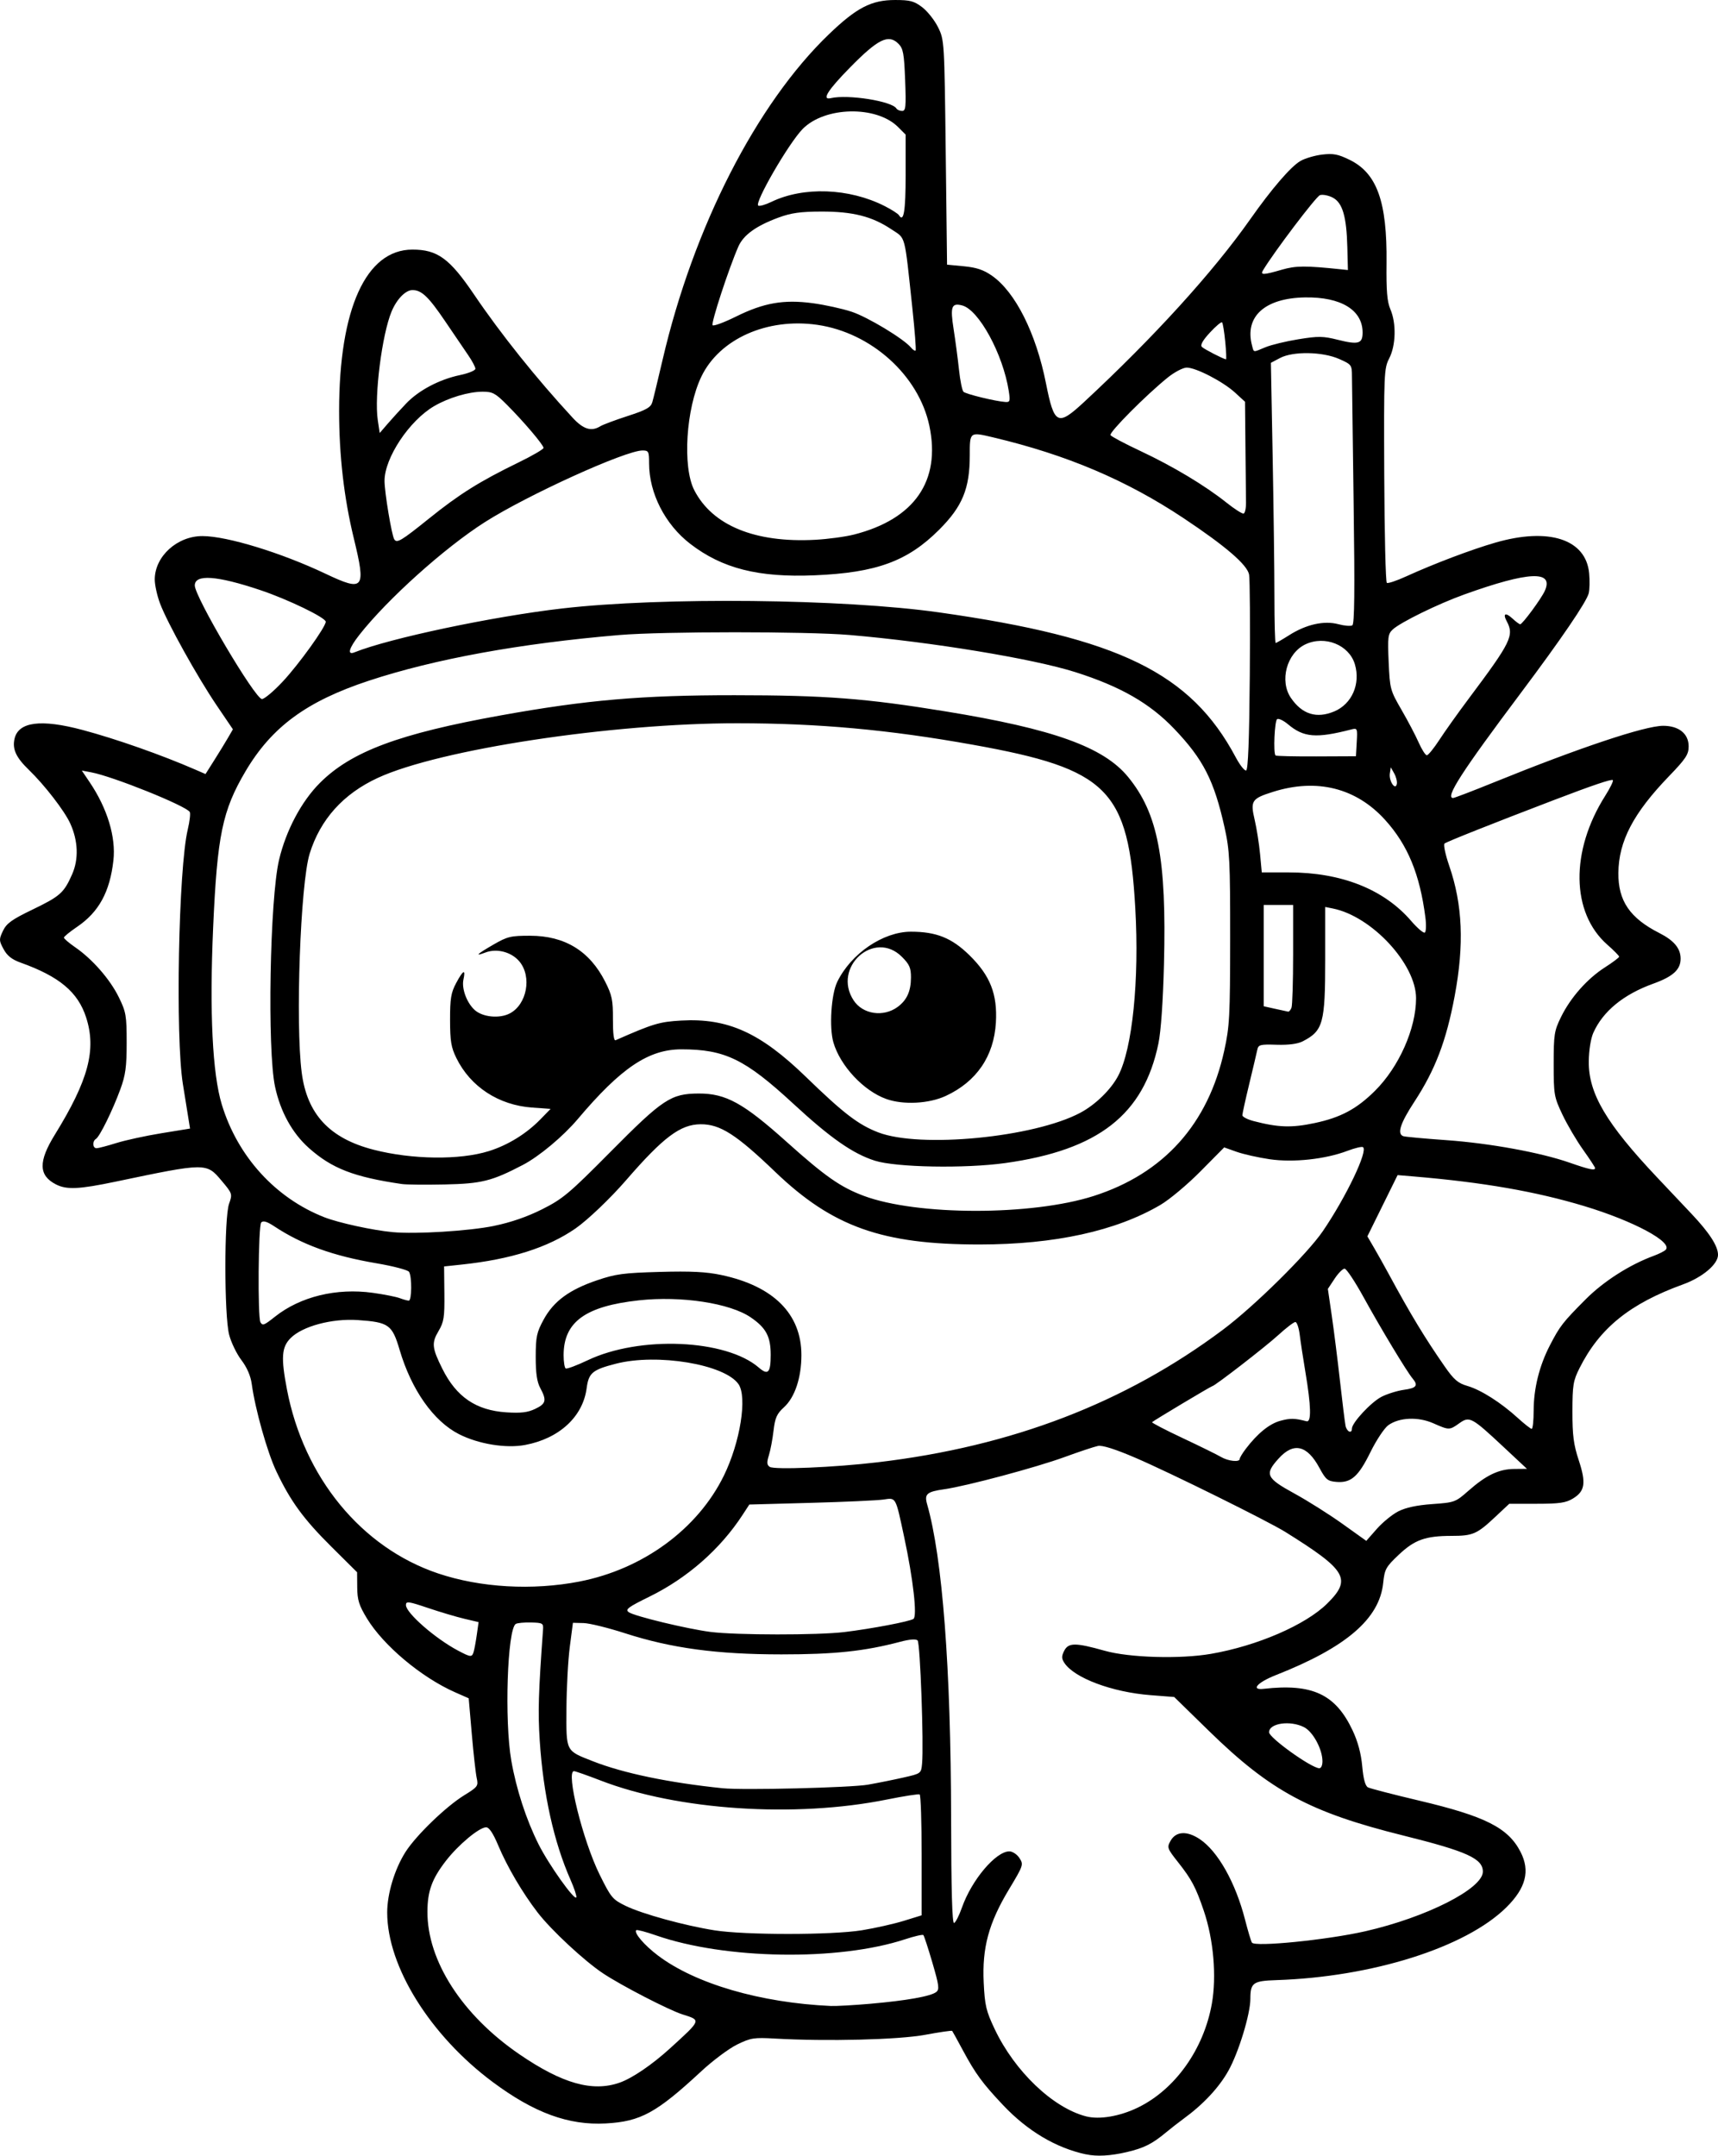 <?xml version="1.0" encoding="UTF-8" standalone="no"?>
<!-- Created with Inkscape (http://www.inkscape.org/) -->

<svg
   width="170.098mm"
   height="213.343mm"
   viewBox="0 0 170.098 213.343"
   version="1.1"
   id="svg1"
   xml:space="preserve"
   xmlns="http://www.w3.org/2000/svg"
   xmlns:svg="http://www.w3.org/2000/svg"><defs
     id="defs1"><clipPath
       clipPathUnits="userSpaceOnUse"
       id="clipPath3"><path
         id="path3"
         style="fill:#ff0000;fill-opacity:1;fill-rule:nonzero;stroke:none;stroke-width:0.265"
         d="M 117.464,-9.186 V 177.167 H 291.495 V -9.186 Z M 147.334,111.931 c 4.149,-0.092 4.552,4.357 -0.092,5.084 -1.195,0.187 -2.39,0.381 -3.57,0.655 -1.902,0.431 -3.801,0.869 -5.685,1.373 -4.843,1.295 -6.431,-3.457 -1.602,-4.804 2.039,-0.569 4.104,-1.04 6.168,-1.508 1.289,-0.299 2.595,-0.512 3.902,-0.719 0.31,-0.049 0.603,-0.075 0.88,-0.081 z" /></clipPath><clipPath
       clipPathUnits="userSpaceOnUse"
       id="clipPath29"><path
         id="path30"
         style="fill:#ff0000;fill-opacity:1;fill-rule:nonzero;stroke:none;stroke-width:0.265"
         d="M -43.23,-9.228 V 216.918 H 174.315 V -9.228 Z M 64.459,27.799 c 2.205,0.075 3.149,2.778 0.337,5.093 -1.015,0.835 -0.499,0.393 -1.541,1.333 -0.051,0.05 -0.1,0.101 -0.15,0.151 0.22,0.811 0.125,1.873 -0.521,3.116 -0.875,1.685 -1.749,3.37 -2.654,5.039 -0.978,1.836 -1.883,3.712 -2.891,5.53 -2.43,4.385 -6.499,1.653 -4.214,-2.809 0.315,-0.616 0.638,-1.229 0.953,-1.845 -0.007,-0.023 -0.015,-0.043 -0.022,-0.066 -0.595,-2.008 -0.069,-3.784 0.689,-5.659 1.274,-2.682 3.164,-4.982 5.254,-7.063 1.251,-1.138 0.627,-0.597 1.868,-1.628 0.964,-0.801 1.889,-1.157 2.675,-1.191 0.074,-0.003 0.146,-0.004 0.217,-0.001 z M 107.156,139.452 v 5.3e-4 h 1.332 c 3.185,0 4.318,2.034 3.452,3.522 1.261,1.236 0.77,3.284 -1.765,3.911 -0.549,0.616 -1.49,1.105 -2.851,1.261 -0.137,0.016 -0.274,0.031 -0.411,0.047 -2.651,0.305 -4.055,-0.978 -4.036,-2.332 -0.348,-0.335 -0.565,-0.745 -0.622,-1.186 -3.343,-0.946 -2.812,-4.861 1.596,-4.861 h 0.989 c 0.119,0 0.233,0.004 0.346,0.009 0.539,-0.217 1.168,-0.371 1.971,-0.371 z" /></clipPath><clipPath
       clipPathUnits="userSpaceOnUse"
       id="clipPath48"><path
         id="path49"
         style="fill:#ff0000;fill-opacity:1;fill-rule:nonzero;stroke:none;stroke-width:0.265"
         d="M 41.091,5.534 V 221.556 H 225.286 V 5.534 Z M 200.736,27.814 c 1.729,0.019 2.649,1.415 2.086,2.936 0.034,0.916 -0.448,2.032 -1.673,3.09 -1.147,0.992 -0.564,0.491 -1.752,1.502 -1.464,1.224 -2.914,2.469 -4.415,3.646 -1.776,1.393 -3.3,1.325 -4.092,0.54 -1.314,0.839 -2.65,1.642 -3.984,2.446 -4.294,2.588 -6.806,-1.809 -2.513,-4.397 1.384,-0.834 2.777,-1.656 4.133,-2.538 2.022,-1.284 4.052,-2.554 5.996,-3.956 1.191,-0.886 2.419,-1.714 3.69,-2.479 0.94,-0.565 1.799,-0.798 2.523,-0.79 z m -20.135,16.378 c 1.024,0.015 1.877,0.8 2.033,2.11 0.718,0.616 1.17,1.82 0.937,3.569 -0.199,1.498 -0.825,2.882 -1.489,4.224 -0.631,1.325 -1.475,2.521 -2.325,3.71 -0.383,0.58 -0.187,0.283 -0.588,0.891 -1.639,2.485 -3.795,2.512 -4.699,1.247 -2.336,3.06 -5.919,0.908 -3.888,-3.193 0.881,-1.779 1.751,-3.563 2.632,-5.343 0.834,-1.685 1.981,-2.401 2.971,-2.401 0.144,-8e-6 0.278,0.034 0.414,0.063 0.316,-0.73 0.627,-1.462 0.929,-2.198 0.772,-1.885 2.007,-2.694 3.073,-2.678 z" /></clipPath><clipPath
       clipPathUnits="userSpaceOnUse"
       id="clipPath83"><path
         id="path84"
         style="fill:#ff0000;fill-opacity:1;fill-rule:nonzero;stroke:none;stroke-width:0.265"
         d="M 132.474,-7.02 V 208.971 H 400.13 V -7.02 Z M 255.342,107.773 c 0.047,-0.001 0.095,-5.3e-4 0.143,0.002 1.045,0.054 2.19,0.946 2.813,2.886 0.307,0.956 0.456,1.952 0.58,2.946 0.105,0.896 0.146,1.798 0.173,2.7 0.049,0.457 0.091,0.915 0.134,1.373 0.032,0.334 -0.006,0.606 -0.033,0.887 0.917,0.087 1.972,0.687 2.893,1.982 0.57,0.801 1.075,1.645 1.573,2.491 0.431,0.671 0.926,1.295 1.376,1.954 0.093,0.157 0.186,0.314 0.279,0.471 1.353,2.285 0.702,4.101 -0.559,4.645 -1.02,0.911 -2.908,0.691 -4.385,-1.562 -0.239,-0.365 -0.478,-0.73 -0.729,-1.087 -0.216,-0.336 -0.388,-0.695 -0.574,-1.046 0.608,2.159 -0.889,3.607 -2.71,3.036 -0.616,0.275 -1.361,0.46 -2.342,0.399 -1.467,-0.091 -2.933,-0.193 -4.399,-0.296 -1.796,-0.111 -3.597,-0.198 -5.398,-0.193 -5.014,0.015 -5.014,-5.049 0,-5.065 1.903,-0.006 3.807,0.088 5.707,0.203 0.635,0.044 1.271,0.085 1.906,0.128 -2.172,-2.84 -4.36,-5.667 -6.601,-8.453 -2.161,-2.685 -1.065,-5.119 0.858,-5.113 0.628,0.002 1.345,0.277 2.066,0.876 0.364,-0.695 0.988,-1.1 1.69,-1.132 0.505,-0.023 1.05,0.149 1.567,0.543 0.093,-0.019 0.178,-0.065 0.274,-0.07 0.594,-0.032 1.239,0.203 1.815,0.734 -0.664,-2.602 0.469,-4.21 1.884,-4.241 z m 0.768,13.726 c -0.032,0.104 -0.068,0.203 -0.109,0.298 0.124,0.163 0.249,0.325 0.373,0.488 -0.098,-0.264 -0.22,-0.535 -0.254,-0.779 -0.004,-0.001 -0.007,-0.005 -0.01,-0.006 z m 30.329,39.335 h 0.777 c 5.014,0 5.014,5.065 0,5.065 h -0.777 c -5.014,0 -5.014,-5.065 0,-5.065 z" /></clipPath></defs><g
     id="layer1"
     transform="translate(-211.615,55.388)"><path
       style="fill:#000000"
       d="m 319.14,157.823 c -2.977,-0.641 -5.784,-2.308 -8.214,-4.879 -2.029,-2.147 -2.728,-3.098 -3.965,-5.397 -0.548,-1.019 -1.031,-1.894 -1.073,-1.946 -0.042,-0.051 -1.245,0.123 -2.673,0.388 -2.641,0.489 -9.737,0.666 -14.899,0.371 -2.051,-0.117 -2.378,-0.065 -3.719,0.59 -0.808,0.395 -2.403,1.584 -3.543,2.642 -4.446,4.124 -6.01,4.979 -9.454,5.168 -3.693,0.202 -7.102,-1.046 -11.208,-4.103 -6.194,-4.612 -10.441,-11.435 -10.441,-16.774 0,-1.869 0.746,-4.324 1.823,-6.004 1.059,-1.65 4.007,-4.492 5.811,-5.602 1.332,-0.819 1.402,-0.916 1.23,-1.691 -0.1,-0.452 -0.32,-2.414 -0.488,-4.361 l -0.306,-3.539 -1.355,-0.598 c -3.325,-1.467 -7.088,-4.62 -8.72,-7.306 -0.786,-1.294 -0.952,-1.822 -0.963,-3.067 l -0.013,-1.504 -2.544,-2.526 c -2.766,-2.746 -4.053,-4.51 -5.461,-7.481 -0.89,-1.88 -2.092,-6.152 -2.426,-8.624 -0.108,-0.802 -0.469,-1.635 -1.025,-2.367 -0.472,-0.621 -1.019,-1.752 -1.214,-2.514 -0.49,-1.906 -0.495,-11.576 -0.006,-12.955 0.345,-0.975 0.335,-1.006 -0.769,-2.315 -1.473,-1.747 -1.527,-1.746 -10.429,0.119 -3.676,0.77 -4.887,0.825 -5.958,0.271 -1.706,-0.882 -1.734,-2.258 -0.099,-4.904 3.332,-5.395 4.138,-8.409 3.103,-11.612 -0.811,-2.51 -2.646,-4.047 -6.466,-5.416 -0.89,-0.319 -1.351,-0.682 -1.708,-1.344 -0.458,-0.85 -0.462,-0.964 -0.059,-1.81 0.353,-0.74 0.874,-1.116 2.899,-2.092 2.763,-1.332 3.131,-1.658 3.946,-3.499 0.665,-1.504 0.598,-3.321 -0.188,-5.042 -0.567,-1.243 -2.538,-3.795 -4.085,-5.288 -1.272,-1.228 -1.656,-2.051 -1.432,-3.069 0.373,-1.699 2.603,-1.993 6.741,-0.889 3.318,0.885 7.816,2.467 11.179,3.931 l 0.993,0.432 0.881,-1.393 c 0.484,-0.766 1.095,-1.762 1.356,-2.214 l 0.475,-0.821 -1.597,-2.354 c -1.924,-2.836 -4.892,-8.174 -5.618,-10.103 -0.29,-0.769 -0.525,-1.841 -0.522,-2.381 0.01,-2.288 2.226,-4.294 4.734,-4.286 2.435,0.008 7.771,1.641 12.166,3.723 3.822,1.811 4.035,1.544 2.805,-3.512 -0.969,-3.984 -1.453,-8.186 -1.452,-12.598 0.003,-10.109 2.665,-15.965 7.257,-15.965 2.483,0 3.687,0.878 6.106,4.45 2.642,3.902 6.193,8.338 9.758,12.19 1.067,1.153 1.85,1.393 2.744,0.841 0.253,-0.156 1.471,-0.611 2.708,-1.012 1.842,-0.597 2.283,-0.844 2.438,-1.37 0.104,-0.353 0.563,-2.249 1.021,-4.214 3.054,-13.117 9.29,-25.31 16.468,-32.201 2.741,-2.631 4.201,-3.385 6.553,-3.385 1.487,0 1.878,0.105 2.685,0.72 0.519,0.396 1.225,1.289 1.567,1.984 0.616,1.252 0.624,1.373 0.755,12.376 l 0.132,11.112 1.67,0.16 c 1.247,0.119 1.95,0.356 2.778,0.935 2.317,1.62 4.358,5.684 5.343,10.636 0.822,4.135 1.152,4.296 3.792,1.847 6.884,-6.386 12.764,-12.852 16.447,-18.088 2.099,-2.984 3.999,-5.191 4.946,-5.744 0.453,-0.265 1.426,-0.552 2.163,-0.64 1.11,-0.131 1.578,-0.041 2.738,0.53 2.695,1.326 3.701,4.148 3.635,10.198 -0.03,2.784 0.057,3.829 0.384,4.589 0.595,1.385 0.543,3.565 -0.116,4.847 -0.517,1.007 -0.537,1.461 -0.495,11.571 0.024,5.788 0.139,10.582 0.257,10.654 0.117,0.072 0.965,-0.211 1.884,-0.63 2.783,-1.268 6.446,-2.656 8.849,-3.352 5.301,-1.536 8.973,-0.344 9.296,3.018 0.07,0.727 0.051,1.625 -0.043,1.996 -0.214,0.852 -2.733,4.547 -6.739,9.887 -5.835,7.776 -7.507,10.368 -6.685,10.368 0.126,0 1.942,-0.695 4.035,-1.544 8.437,-3.422 14.957,-5.6 16.76,-5.6 1.557,0 2.524,0.779 2.524,2.034 0,0.805 -0.274,1.221 -1.948,2.957 -3.526,3.656 -4.978,6.428 -5.009,9.561 -0.028,2.771 1.137,4.478 4.066,5.963 1.448,0.734 2.097,1.518 2.097,2.533 0,1.08 -0.754,1.768 -2.708,2.472 -2.952,1.064 -4.995,2.74 -5.939,4.872 -0.249,0.563 -0.434,1.729 -0.446,2.817 -0.035,3.171 1.732,6.163 6.802,11.522 1.041,1.1 2.564,2.712 3.384,3.581 1.764,1.87 2.608,3.178 2.61,4.044 10e-4,0.931 -1.536,2.227 -3.474,2.929 -5.247,1.9 -8.242,4.32 -10.229,8.264 -0.639,1.268 -0.708,1.691 -0.712,4.316 -0.003,2.358 0.116,3.272 0.624,4.814 0.745,2.259 0.624,3.065 -0.569,3.792 -0.702,0.428 -1.336,0.52 -3.581,0.521 l -2.728,9.9e-4 -1.373,1.287 c -1.833,1.718 -2.224,1.888 -4.332,1.89 -2.6,0.002 -3.667,0.384 -5.247,1.878 -1.267,1.198 -1.39,1.422 -1.53,2.783 -0.366,3.548 -3.669,6.38 -10.636,9.121 -1.827,0.719 -2.518,1.505 -1.191,1.355 4.815,-0.543 7.108,0.529 8.798,4.115 0.522,1.107 0.839,2.287 0.953,3.544 0.115,1.271 0.3,1.952 0.568,2.093 0.218,0.114 2.513,0.708 5.1,1.319 6.524,1.542 8.781,2.684 10.006,5.066 0.969,1.884 0.532,3.582 -1.416,5.501 -4.022,3.962 -13.273,6.883 -22.773,7.19 -2.296,0.074 -2.558,0.264 -2.56,1.854 -0.002,1.506 -1.162,5.303 -2.174,7.113 -0.927,1.658 -2.481,3.323 -4.43,4.744 -0.499,0.364 -1.27,0.964 -1.715,1.335 -1.395,1.162 -2.198,1.567 -3.91,1.97 -1.617,0.381 -2.965,0.456 -4.042,0.224 z m 5.136,-4.633 c 3.686,-1.789 6.522,-5.77 7.324,-10.281 0.483,-2.718 0.167,-6.357 -0.8,-9.199 -0.794,-2.334 -1.201,-3.102 -2.558,-4.818 -1.06,-1.341 -1.097,-1.447 -0.735,-2.094 0.533,-0.953 1.613,-1.021 2.883,-0.181 1.803,1.193 3.559,4.312 4.501,7.994 0.279,1.09 0.582,2.104 0.675,2.254 0.28,0.453 7.447,-0.264 11.224,-1.123 6.04,-1.374 11.642,-4.213 11.642,-5.9 0,-1.292 -1.577,-2.007 -7.884,-3.576 -9.238,-2.297 -13.138,-4.395 -19.236,-10.349 l -3.44,-3.359 -2.356,-0.184 c -3.799,-0.296 -7.544,-1.7 -8.521,-3.195 -0.281,-0.43 -0.284,-0.658 -0.016,-1.191 0.414,-0.821 1.113,-0.823 4.013,-0.007 2.449,0.689 7.457,0.835 10.522,0.306 4.572,-0.788 9.366,-2.861 11.504,-4.975 2.454,-2.425 1.951,-3.288 -4.125,-7.078 -1.739,-1.085 -11.414,-5.87 -14.859,-7.349 -1.986,-0.853 -3.272,-1.261 -3.704,-1.175 -0.364,0.072 -1.852,0.567 -3.307,1.099 -2.814,1.029 -9.704,2.872 -11.906,3.185 -1.737,0.247 -1.998,0.474 -1.709,1.483 1.519,5.297 2.352,16.19 2.376,31.078 0.012,7.136 0.105,10.43 0.293,10.368 0.152,-0.051 0.505,-0.743 0.785,-1.54 0.955,-2.715 3.349,-5.549 4.69,-5.549 0.31,0 0.759,0.297 0.997,0.661 0.421,0.643 0.394,0.726 -1.041,3.109 -2.002,3.326 -2.663,5.77 -2.496,9.23 0.109,2.261 0.237,2.799 1.092,4.601 1.982,4.173 5.754,7.773 9.036,8.624 1.321,0.343 3.345,6e-5 5.136,-0.869 z m -51.303,-2.469 c 1.254,-0.442 3.22,-1.783 5.013,-3.418 3.092,-2.82 3.065,-2.745 1.202,-3.333 -1.345,-0.424 -6.043,-2.85 -7.867,-4.062 -1.866,-1.241 -5.136,-4.282 -6.479,-6.027 -1.504,-1.955 -3.012,-4.52 -3.902,-6.641 -0.505,-1.202 -0.895,-1.786 -1.196,-1.786 -0.681,0 -2.76,1.736 -3.991,3.331 -1.373,1.78 -1.808,2.977 -1.819,5.004 -0.026,4.875 3.442,10.254 9.113,14.133 4.241,2.901 7.239,3.747 9.924,2.799 z m 24.868,-7.81 c 3.543,-0.309 5.915,-0.732 6.464,-1.152 0.337,-0.258 0.287,-0.644 -0.373,-2.902 -0.419,-1.433 -0.822,-2.665 -0.896,-2.739 -0.074,-0.074 -0.886,0.113 -1.805,0.415 -6.621,2.178 -17.816,2.003 -24.668,-0.385 -1.007,-0.351 -1.886,-0.582 -1.954,-0.514 -0.257,0.257 0.796,1.487 2.148,2.508 3.706,2.798 10.141,4.676 17.114,4.994 0.509,0.023 2.295,-0.077 3.969,-0.223 z m -0.911,-7.264 c 1.318,-0.214 3.193,-0.635 4.167,-0.936 l 1.771,-0.547 v -5.927 c 0,-3.26 -0.089,-5.976 -0.198,-6.036 -0.109,-0.06 -1.568,0.167 -3.241,0.504 -9.097,1.835 -20.718,1.065 -28.337,-1.878 -1.324,-0.511 -2.515,-0.93 -2.646,-0.93 -0.83,0 0.871,6.863 2.536,10.234 1.13,2.287 1.281,2.469 2.586,3.102 1.644,0.798 5.834,1.949 8.795,2.417 3.027,0.478 11.611,0.475 14.567,-0.004 z m -28.824,-4.99 c -1.659,-3.75 -2.709,-8.497 -3.053,-13.795 -0.184,-2.831 -0.128,-4.708 0.328,-10.987 0.045,-0.614 -0.041,-0.664 -1.185,-0.692 -0.678,-0.017 -1.36,0.048 -1.515,0.144 -0.837,0.517 -1.134,9.568 -0.444,13.515 0.497,2.843 1.463,5.813 2.689,8.269 1.012,2.028 3.613,5.681 3.751,5.268 0.045,-0.135 -0.212,-0.91 -0.572,-1.722 z m 29.471,-9.427 c 0.946,-0.166 2.512,-0.481 3.479,-0.7 1.751,-0.396 1.76,-0.403 1.852,-1.375 0.179,-1.891 -0.185,-11.944 -0.442,-12.195 -0.166,-0.162 -0.784,-0.115 -1.715,0.131 -3.552,0.938 -6.491,1.25 -11.774,1.249 -6.38,-0.001 -10.889,-0.61 -15.478,-2.091 -1.673,-0.54 -3.519,-0.994 -4.101,-1.008 l -1.058,-0.026 -0.31,2.381 c -0.171,1.31 -0.32,4.059 -0.331,6.111 -0.023,4.307 -0.109,4.137 2.626,5.212 3.01,1.183 7.538,2.124 12.832,2.668 2.026,0.208 12.712,-0.055 14.42,-0.355 z m 44.973,-2.324 c -0.01,-1.19 -0.933,-2.901 -1.812,-3.356 -1.366,-0.707 -3.474,-0.404 -3.474,0.498 0,0.54 4.12,3.497 4.961,3.56 0.192,0.015 0.328,-0.281 0.325,-0.703 z m -84.032,-10.848 c 0.074,-0.255 0.213,-1.014 0.308,-1.687 l 0.173,-1.224 -1.414,-0.333 c -0.778,-0.183 -2.397,-0.664 -3.597,-1.069 -1.949,-0.657 -2.183,-0.687 -2.183,-0.284 0,0.775 2.905,3.313 5.155,4.503 1.279,0.676 1.387,0.683 1.559,0.095 z m 36.685,-1.926 c 2.694,-0.328 6.42,-1.035 6.849,-1.3 0.395,-0.244 -0.023,-3.941 -0.917,-8.107 -0.871,-4.056 -0.779,-3.892 -2.073,-3.706 -0.598,0.086 -3.825,0.232 -7.172,0.324 l -6.085,0.167 -0.683,1.046 c -2.21,3.384 -5.459,6.231 -9.208,8.071 -2.113,1.037 -2.419,1.265 -2.051,1.534 0.538,0.394 5.796,1.663 8.106,1.957 2.519,0.321 10.642,0.329 13.236,0.013 z m -26.216,-5.003 c 6.276,-1.217 11.704,-5.192 14.292,-10.467 1.625,-3.311 2.341,-7.799 1.449,-9.073 -1.369,-1.955 -8.032,-3.066 -12.115,-2.02 -2.346,0.601 -2.713,0.907 -2.915,2.429 -0.375,2.824 -2.711,4.978 -6.088,5.616 -1.898,0.358 -4.612,-0.085 -6.55,-1.068 -2.523,-1.281 -4.709,-4.383 -5.881,-8.349 -0.737,-2.492 -1.075,-2.733 -4.13,-2.942 -2.566,-0.176 -5.484,0.605 -6.661,1.782 -0.893,0.893 -0.967,1.926 -0.363,5.082 1.665,8.702 7.377,15.655 14.956,18.206 4.196,1.412 9.347,1.708 14.007,0.805 z m 81.077,-6.945 c 0.735,-0.375 1.835,-0.61 3.359,-0.718 2.208,-0.156 2.3,-0.19 3.572,-1.311 1.76,-1.552 3.019,-2.152 4.536,-2.165 l 1.267,-0.011 -2.381,-2.224 c -3.1,-2.894 -3.309,-3.005 -4.319,-2.287 -0.972,0.692 -1.009,0.692 -2.566,0.003 -1.506,-0.666 -3.374,-0.588 -4.459,0.186 -0.39,0.278 -1.187,1.478 -1.772,2.666 -1.195,2.43 -1.925,3.068 -3.368,2.948 -0.87,-0.072 -1.056,-0.226 -1.679,-1.38 -1.224,-2.269 -2.561,-2.577 -4.047,-0.931 -1.408,1.558 -1.242,1.923 1.573,3.464 1.31,0.717 3.445,2.064 4.745,2.993 l 2.364,1.689 1.042,-1.183 c 0.573,-0.651 1.533,-1.434 2.134,-1.741 z m -51.535,-4.858 c 13.281,-1.573 24.497,-5.88 34.179,-13.125 3.094,-2.315 8.343,-7.493 9.881,-9.748 2.306,-3.381 4.505,-7.983 3.971,-8.313 -0.119,-0.074 -0.805,0.089 -1.524,0.362 -2.2,0.836 -5.362,1.178 -7.711,0.835 -1.125,-0.164 -2.598,-0.495 -3.275,-0.735 l -1.23,-0.437 -2.342,2.367 c -1.288,1.302 -3.069,2.794 -3.958,3.316 -4.412,2.592 -10.47,3.92 -17.908,3.925 -9.64,0.007 -14.567,-1.742 -20.244,-7.185 -3.876,-3.717 -5.455,-4.724 -7.386,-4.713 -2.001,0.012 -3.689,1.278 -7.384,5.543 -1.544,1.782 -3.806,3.94 -4.995,4.765 -2.732,1.896 -6.395,3.059 -11.271,3.577 l -1.748,0.186 0.028,2.685 c 0.025,2.362 -0.046,2.81 -0.585,3.722 -0.693,1.173 -0.642,1.66 0.387,3.726 1.388,2.785 3.339,4.112 6.336,4.307 1.428,0.093 2.108,0.013 2.844,-0.337 1.086,-0.515 1.168,-0.846 0.513,-2.066 -0.329,-0.613 -0.454,-1.467 -0.451,-3.096 0.004,-1.986 0.096,-2.417 0.786,-3.683 0.989,-1.816 2.536,-2.954 5.279,-3.885 1.849,-0.628 2.635,-0.733 6.218,-0.832 3.089,-0.086 4.591,-0.011 6.085,0.305 5.171,1.091 7.938,3.853 7.938,7.924 0,2.24 -0.65,4.189 -1.724,5.166 -0.711,0.647 -0.885,1.038 -1.036,2.324 -0.099,0.85 -0.307,1.947 -0.461,2.437 -0.22,0.699 -0.203,0.944 0.081,1.137 0.453,0.307 6.412,0.055 10.706,-0.454 z m 35.826,-0.326 c 0,-0.114 0.268,-0.56 0.595,-0.991 1.161,-1.529 2.352,-2.496 3.43,-2.786 0.995,-0.268 1.403,-0.261 2.59,0.045 0.499,0.129 0.461,-1.478 -0.118,-4.925 -0.22,-1.31 -0.469,-2.947 -0.554,-3.638 -0.085,-0.691 -0.279,-1.257 -0.432,-1.257 -0.153,0 -0.914,0.582 -1.693,1.294 -1.277,1.167 -6.306,5.056 -6.538,5.056 -0.107,0 -5.797,3.402 -5.956,3.561 -0.056,0.056 1.308,0.765 3.03,1.575 1.723,0.81 3.43,1.65 3.794,1.866 0.706,0.42 1.852,0.543 1.852,0.2 z m 11.113,-3.007 c 0,-0.579 1.904,-2.622 2.932,-3.147 0.569,-0.29 1.571,-0.601 2.226,-0.691 1.242,-0.17 1.432,-0.426 0.84,-1.129 -0.569,-0.676 -3.15,-4.956 -4.834,-8.016 -0.858,-1.56 -1.708,-2.84 -1.888,-2.844 -0.18,-0.005 -0.627,0.444 -0.993,0.998 l -0.666,1.006 0.384,2.632 c 0.211,1.447 0.578,4.358 0.815,6.468 0.237,2.11 0.484,4.104 0.548,4.432 0.119,0.607 0.636,0.844 0.636,0.292 z m 17.992,-1.758 c 0,-2.202 0.56,-4.456 1.609,-6.481 0.994,-1.918 1.271,-2.274 3.55,-4.562 1.77,-1.777 4.347,-3.421 6.74,-4.299 0.506,-0.186 1.033,-0.451 1.171,-0.589 0.75,-0.75 -3.176,-2.858 -8.065,-4.331 -4.784,-1.442 -10.023,-2.353 -16.834,-2.927 l -1.641,-0.138 -1.496,3.031 -1.496,3.031 0.66,1.131 c 0.363,0.622 1.015,1.786 1.449,2.586 2.168,4.001 3.581,6.334 5.539,9.149 0.924,1.328 1.317,1.666 2.255,1.938 1.335,0.388 3.305,1.637 4.972,3.154 0.655,0.596 1.28,1.088 1.389,1.094 0.109,0.006 0.198,-0.798 0.198,-1.786 z m -75.54,-5.554 c -0.002,-1.805 -0.463,-2.663 -1.983,-3.698 -2.067,-1.407 -6.873,-2.138 -11.059,-1.682 -5.312,0.578 -7.461,2.142 -7.461,5.431 0,0.651 0.093,1.241 0.206,1.311 0.113,0.07 1.092,-0.295 2.174,-0.81 5.15,-2.453 13.707,-2.085 16.952,0.729 0.913,0.791 1.173,0.507 1.171,-1.28 z m -49.073,-3.766 c 2.505,-1.984 6.087,-2.856 9.677,-2.357 1.112,0.155 2.313,0.392 2.669,0.527 0.356,0.135 0.759,0.246 0.895,0.246 0.302,0 0.323,-2.381 0.025,-2.85 -0.118,-0.185 -1.574,-0.567 -3.237,-0.849 -4.284,-0.726 -7.363,-1.84 -10.106,-3.655 -0.716,-0.474 -1.091,-0.586 -1.292,-0.384 -0.292,0.292 -0.361,9.421 -0.075,9.884 0.219,0.355 0.349,0.305 1.443,-0.562 z m 21.69,-8.985 c 1.664,-0.341 3.274,-0.897 4.763,-1.645 2.037,-1.024 2.672,-1.557 6.747,-5.668 5.197,-5.244 5.994,-5.771 8.737,-5.783 2.697,-0.011 4.423,0.937 8.726,4.795 3.786,3.395 5.322,4.47 7.611,5.327 5.28,1.977 16.636,1.986 22.78,0.018 6.934,-2.222 11.328,-7.111 12.924,-14.38 0.53,-2.414 0.581,-3.387 0.586,-11.112 0.005,-7.666 -0.047,-8.704 -0.554,-10.98 -1.035,-4.646 -2.102,-6.738 -4.971,-9.745 -2.424,-2.541 -5.324,-4.205 -9.8,-5.626 -4.202,-1.333 -14.28,-2.991 -22.357,-3.677 -4.235,-0.36 -18.505,-0.358 -22.779,0.003 -9.835,0.83 -18.308,2.375 -24.82,4.524 -6.156,2.032 -9.61,4.568 -12.208,8.965 -2.29,3.876 -2.802,6.347 -3.205,15.472 -0.369,8.367 -0.071,14.459 0.859,17.51 1.566,5.142 5.32,9.262 10.162,11.155 1.407,0.55 4.777,1.284 6.747,1.469 2.293,0.215 7.563,-0.109 10.054,-0.619 z m -9.128,-4.138 c -4.752,-0.693 -6.938,-1.54 -9.216,-3.57 -1.644,-1.465 -2.812,-3.581 -3.345,-6.057 -0.783,-3.639 -0.518,-18.608 0.397,-22.464 0.692,-2.916 2.216,-5.782 4.045,-7.609 3.109,-3.105 7.844,-4.872 17.908,-6.681 8.509,-1.53 13.96,-2 23.151,-1.996 8.99,0.004 12.974,0.309 20.902,1.604 10.666,1.741 15.627,3.524 18.055,6.486 2.959,3.611 3.814,8.06 3.553,18.49 -0.093,3.717 -0.3,6.682 -0.551,7.894 -1.456,7.038 -5.946,10.541 -15.163,11.826 -3.985,0.556 -10.814,0.432 -12.91,-0.233 -2.182,-0.693 -4.397,-2.24 -8.081,-5.643 -4.771,-4.407 -6.769,-5.378 -11.074,-5.378 -3.251,0 -5.983,1.837 -10.252,6.891 -1.453,1.721 -3.832,3.707 -5.446,4.549 -3.081,1.605 -4.08,1.855 -7.74,1.933 -1.892,0.04 -3.797,0.021 -4.233,-0.042 z m 8.593,-3.255 c 1.885,-0.587 3.722,-1.716 5.116,-3.146 l 1.01,-1.036 -1.829,-0.131 c -3.31,-0.237 -6.095,-2.053 -7.493,-4.888 -0.526,-1.067 -0.628,-1.679 -0.631,-3.786 -0.003,-2.11 0.093,-2.694 0.597,-3.638 0.699,-1.31 0.965,-1.441 0.728,-0.358 -0.197,0.895 0.334,2.32 1.128,3.026 0.784,0.698 2.435,0.857 3.449,0.333 1.71,-0.884 2.224,-3.65 0.958,-5.155 -0.782,-0.929 -2.217,-1.309 -3.342,-0.885 -1.135,0.428 -0.896,0.189 0.778,-0.779 1.38,-0.798 1.718,-0.879 3.638,-0.875 3.432,0.006 5.885,1.508 7.423,4.545 0.679,1.34 0.777,1.816 0.769,3.726 -0.006,1.415 0.087,2.147 0.265,2.069 3.716,-1.637 4.338,-1.824 6.489,-1.946 4.61,-0.262 7.836,1.193 12.349,5.57 3.727,3.615 5.193,4.739 7.169,5.498 4.146,1.592 15.414,0.5 19.994,-1.938 1.515,-0.806 3.044,-2.298 3.763,-3.67 1.405,-2.681 2.094,-9.448 1.688,-16.59 -0.668,-11.753 -2.668,-13.763 -16.091,-16.168 -8.304,-1.487 -15.263,-2.122 -23.313,-2.125 -12.416,-0.005 -29.478,2.585 -35.586,5.403 -3.425,1.579 -5.706,4.115 -6.755,7.507 -0.918,2.966 -1.419,16.795 -0.785,21.671 0.535,4.121 2.77,6.512 7.131,7.629 3.807,0.975 8.509,1.032 11.384,0.137 z m 39.363,-5.162 c -2.245,-0.801 -4.567,-3.286 -5.238,-5.605 -0.426,-1.472 -0.217,-4.755 0.381,-5.984 1.362,-2.802 4.543,-4.967 7.298,-4.967 2.51,0 4.045,0.617 5.79,2.327 2.063,2.022 2.783,3.854 2.62,6.669 -0.193,3.327 -1.915,5.845 -4.964,7.258 -1.666,0.772 -4.204,0.903 -5.886,0.303 z m 1.124,-9.11 c 0.914,-0.671 1.314,-1.554 1.319,-2.908 0.003,-0.959 -0.146,-1.301 -0.896,-2.051 -2.734,-2.734 -6.923,1.041 -4.781,4.309 0.905,1.382 2.946,1.686 4.358,0.65 z m 69.056,15.951 c 0,-0.083 -0.534,-0.899 -1.187,-1.814 -0.653,-0.915 -1.575,-2.484 -2.051,-3.487 -0.826,-1.744 -0.864,-1.963 -0.864,-4.999 0,-2.932 0.056,-3.289 0.731,-4.663 0.945,-1.923 2.597,-3.787 4.354,-4.911 0.768,-0.492 1.397,-0.964 1.397,-1.051 0,-0.086 -0.529,-0.623 -1.176,-1.192 -3.587,-3.157 -3.671,-9.259 -0.203,-14.73 0.492,-0.776 0.831,-1.474 0.754,-1.551 -0.126,-0.126 -1.98,0.501 -5.857,1.982 -6.115,2.335 -10.621,4.126 -10.807,4.295 -0.123,0.112 0.085,1.098 0.462,2.191 1.33,3.853 1.497,7.798 0.546,12.883 -0.834,4.458 -1.926,7.322 -4.002,10.492 -1.394,2.13 -1.728,3.176 -1.082,3.396 0.182,0.062 2.097,0.238 4.255,0.391 4.305,0.306 9.336,1.225 12.215,2.232 1.911,0.668 2.514,0.797 2.514,0.536 z m -146.416,-2.48 c 0.89,-0.279 2.897,-0.716 4.46,-0.971 l 2.841,-0.463 -0.152,-0.944 c -0.084,-0.519 -0.334,-2.075 -0.556,-3.458 -0.753,-4.691 -0.435,-21.336 0.48,-25.183 0.197,-0.827 0.286,-1.614 0.198,-1.75 -0.399,-0.62 -7.606,-3.518 -9.749,-3.92 l -0.937,-0.176 0.783,1.161 c 1.746,2.588 2.607,5.427 2.346,7.733 -0.353,3.124 -1.442,5.112 -3.601,6.576 -0.71,0.481 -1.294,0.959 -1.298,1.061 -0.004,0.102 0.499,0.534 1.118,0.96 1.7,1.17 3.449,3.172 4.316,4.942 0.717,1.462 0.777,1.812 0.777,4.496 0,2.409 -0.109,3.206 -0.631,4.63 -0.76,2.073 -2.033,4.661 -2.406,4.891 -0.382,0.236 -0.337,0.93 0.06,0.926 0.182,-0.002 1.059,-0.232 1.949,-0.511 z m 118.653,-1.98 c 2.572,-0.545 4.158,-1.392 5.967,-3.189 2.379,-2.362 4.069,-6.167 4.069,-9.162 0,-3.383 -4.387,-8.112 -8.239,-8.882 l -0.757,-0.151 v 5.201 c 0,6.31 -0.203,7.05 -2.22,8.093 -0.501,0.259 -1.39,0.377 -2.577,0.341 -1.678,-0.051 -1.821,-0.011 -1.934,0.53 -0.067,0.322 -0.426,1.84 -0.796,3.374 -0.371,1.534 -0.674,2.917 -0.674,3.074 0,0.157 0.506,0.418 1.124,0.579 2.438,0.635 3.752,0.677 6.038,0.192 z M 339.485,44.339 c 0.088,-0.23 0.161,-2.611 0.161,-5.292 v -4.873 h -1.455 -1.455 v 5.012 5.012 l 1.124,0.252 c 0.618,0.139 1.201,0.265 1.295,0.28 0.094,0.016 0.242,-0.16 0.331,-0.39 z m 13.256,-8.937 c -0.551,-4.28 -1.745,-7.169 -3.987,-9.647 -2.866,-3.167 -6.763,-4.143 -11.093,-2.778 -2.121,0.668 -2.263,0.883 -1.826,2.755 0.203,0.869 0.445,2.399 0.538,3.399 l 0.169,1.819 2.676,4.3e-4 c 5.207,8.36e-4 9.414,1.668 12.112,4.8 0.616,0.715 1.225,1.235 1.353,1.156 0.128,-0.079 0.154,-0.756 0.058,-1.505 z m -3.085,-14.245 -0.342,-0.609 -0.092,0.61 c -0.112,0.742 0.555,1.737 0.693,1.033 0.046,-0.233 -0.071,-0.698 -0.259,-1.033 z m -14.3,-9.627 c 0.042,-5.081 0.011,-9.603 -0.069,-10.048 -0.174,-0.97 -2.312,-2.811 -6.49,-5.59 -5.653,-3.76 -11.556,-6.264 -18.836,-7.991 -2.349,-0.557 -2.33,-0.571 -2.33,1.771 0,3.293 -0.723,5.054 -3.019,7.352 -3.133,3.135 -6.216,4.266 -12.338,4.524 -5.564,0.235 -9.155,-0.674 -12.326,-3.12 -2.487,-1.919 -4.067,-5.01 -4.067,-7.959 0,-1.177 -0.05,-1.275 -0.65,-1.275 -1.693,0 -11.42,4.42 -15.622,7.099 -3.994,2.546 -9.627,7.606 -12.42,11.157 -1.03,1.309 -1.229,2.025 -0.479,1.722 3.431,-1.385 13.685,-3.55 20.571,-4.344 9.914,-1.142 27.794,-0.955 37.306,0.39 17.813,2.52 24.928,5.994 29.378,14.343 0.409,0.768 0.872,1.353 1.029,1.301 0.194,-0.065 0.309,-3.033 0.361,-9.333 z m 10.588,6.519 c 0.078,-1.353 0.058,-1.4 -0.529,-1.248 -3.492,0.9 -4.721,0.8 -6.281,-0.513 -0.44,-0.37 -0.922,-0.598 -1.07,-0.507 -0.254,0.157 -0.397,3.361 -0.16,3.597 0.061,0.061 1.876,0.102 4.035,0.093 l 3.925,-0.017 z m 8.18,-0.214 c 0.545,-0.837 1.851,-2.671 2.904,-4.076 4.209,-5.62 4.521,-6.256 3.763,-7.672 -0.411,-0.769 -0.111,-0.898 0.583,-0.251 0.328,0.306 0.668,0.556 0.755,0.556 0.22,0 2.073,-2.511 2.429,-3.292 0.94,-2.064 -1.573,-1.954 -7.979,0.349 -2.588,0.93 -6.311,2.754 -7.074,3.464 -0.471,0.438 -0.509,0.751 -0.4,3.224 0.117,2.654 0.156,2.799 1.27,4.722 0.632,1.091 1.399,2.55 1.704,3.241 0.306,0.691 0.668,1.257 0.805,1.257 0.137,0 0.695,-0.685 1.24,-1.521 z m -10.414,-2.812 c 1.756,-0.734 2.63,-2.73 2.048,-4.675 -0.574,-1.917 -2.973,-2.879 -4.899,-1.966 -1.849,0.877 -2.586,3.615 -1.429,5.304 1.11,1.62 2.535,2.065 4.28,1.336 z M 239.597,12.077 c 1.611,-1.722 4.269,-5.417 4.269,-5.934 0,-0.405 -3.755,-2.219 -6.493,-3.135 -4.292,-1.437 -6.472,-1.59 -6.472,-0.455 0,1.134 5.972,11.229 6.65,11.241 0.238,0.004 1.158,-0.768 2.045,-1.716 z m 99.659,-4.604 c 1.683,-1.068 3.46,-1.465 4.862,-1.088 0.603,0.162 1.229,0.213 1.391,0.113 0.213,-0.132 0.249,-3.405 0.13,-11.852 -0.091,-6.418 -0.166,-12.183 -0.168,-12.809 -0.004,-1.104 -0.043,-1.157 -1.26,-1.696 -1.652,-0.732 -4.572,-0.78 -5.863,-0.098 l -0.902,0.477 0.174,9.298 c 0.096,5.114 0.174,11.352 0.175,13.862 2.2e-4,2.51 0.056,4.564 0.124,4.564 0.068,0 0.67,-0.347 1.339,-0.771 z m -85.18,-11.532 c 3.023,-2.432 5.019,-3.682 8.877,-5.56 1.362,-0.663 2.477,-1.312 2.477,-1.441 0,-0.295 -1.97,-2.612 -3.651,-4.295 -1.116,-1.117 -1.404,-1.271 -2.381,-1.268 -1.391,0.004 -3.38,0.597 -4.809,1.434 -2.459,1.441 -4.902,5.124 -4.902,7.39 0,1.129 0.706,5.369 0.963,5.786 0.256,0.415 0.689,0.156 3.426,-2.045 z m 42.085,1.576 c 5.994,-1.526 8.619,-5.305 7.471,-10.757 -1.052,-4.997 -5.756,-9.233 -11.106,-10.001 -4.956,-0.712 -9.674,1.395 -11.468,5.122 -1.526,3.171 -1.887,8.942 -0.703,11.244 1.798,3.496 6.02,5.227 11.97,4.908 1.259,-0.067 2.985,-0.3 3.836,-0.517 z m 38.821,-3.182 c -0.008,-0.572 -0.034,-3.047 -0.057,-5.502 l -0.042,-4.462 -0.99,-0.907 c -1.188,-1.088 -3.864,-2.472 -4.779,-2.472 -0.363,0 -1.204,0.439 -1.876,0.979 -2.131,1.714 -5.837,5.44 -5.673,5.705 0.087,0.14 1.422,0.848 2.968,1.573 3.205,1.503 6.38,3.406 8.499,5.094 0.8,0.638 1.57,1.13 1.71,1.095 0.14,-0.035 0.248,-0.532 0.24,-1.103 z m -83.151,-9.794 c 1.248,-1.306 3.29,-2.382 5.338,-2.811 0.833,-0.175 1.515,-0.455 1.515,-0.623 0,-0.168 -0.317,-0.768 -0.705,-1.334 -0.388,-0.566 -1.411,-2.072 -2.275,-3.347 -1.66,-2.451 -2.346,-3.106 -3.251,-3.106 -0.684,0 -1.554,0.893 -2.067,2.12 -0.95,2.273 -1.725,8.366 -1.368,10.746 l 0.192,1.28 0.794,-0.922 c 0.437,-0.507 1.259,-1.408 1.827,-2.003 z m 59.661,-1.234 c -0.572,-3.649 -2.96,-8.034 -4.61,-8.466 -1.059,-0.277 -1.2,0.113 -0.849,2.352 0.179,1.143 0.419,2.951 0.532,4.017 0.113,1.066 0.313,2.044 0.443,2.174 0.23,0.23 3.166,0.944 4.163,1.013 0.439,0.03 0.476,-0.097 0.321,-1.09 z m 21.433,-4.88 c -0.095,-0.974 -0.235,-1.834 -0.313,-1.912 -0.077,-0.077 -0.619,0.377 -1.203,1.01 -0.721,0.781 -0.976,1.238 -0.793,1.42 0.221,0.221 2.026,1.153 2.383,1.231 0.054,0.012 0.021,-0.776 -0.073,-1.75 z m -30.975,-3.3 c -0.81,-7.538 -0.626,-6.85 -2.091,-7.829 -1.899,-1.27 -3.814,-1.755 -6.911,-1.749 -2.063,0.004 -2.995,0.134 -4.233,0.589 -2.235,0.822 -3.496,1.731 -3.999,2.884 -0.96,2.196 -2.728,7.598 -2.546,7.778 0.107,0.105 1.147,-0.28 2.311,-0.856 2.756,-1.365 4.732,-1.71 7.599,-1.326 1.205,0.161 2.943,0.543 3.864,0.849 1.595,0.529 5.146,2.673 5.867,3.542 0.187,0.225 0.392,0.356 0.457,0.292 0.064,-0.064 -0.079,-1.943 -0.319,-4.174 z m 34.951,3.851 c 0.563,-0.235 2.033,-0.591 3.268,-0.791 1.977,-0.32 2.445,-0.313 3.914,0.055 2.025,0.508 2.443,0.385 2.443,-0.716 0,-2.233 -2.14,-3.539 -5.704,-3.48 -3.983,0.065 -6.008,1.905 -5.242,4.764 0.19,0.709 0.064,0.693 1.321,0.168 z m 1.626,-7.674 c 1.388,-0.403 2.33,-0.409 5.883,-0.037 l 0.661,0.069 -0.057,-2.249 c -0.077,-3.061 -0.477,-4.418 -1.45,-4.921 -0.423,-0.219 -0.989,-0.328 -1.258,-0.243 -0.381,0.121 -4.569,5.648 -5.65,7.456 -0.277,0.464 0.063,0.451 1.87,-0.075 z m -37.245,-9.397 v -3.973 l -0.75,-0.75 c -2.149,-2.149 -7.278,-2.038 -9.458,0.205 -1.382,1.421 -4.795,7.318 -4.383,7.573 0.128,0.079 0.712,-0.088 1.298,-0.371 3.177,-1.535 7.694,-1.369 11.206,0.41 0.691,0.35 1.333,0.76 1.426,0.911 0.47,0.761 0.662,-0.399 0.662,-4.004 z m -0.05,-9.367 c -0.101,-2.641 -0.191,-3.127 -0.664,-3.6 -0.982,-0.982 -2.015,-0.476 -4.789,2.348 -2.213,2.252 -2.843,3.255 -1.908,3.038 1.691,-0.393 6.047,0.293 6.498,1.022 0.083,0.134 0.338,0.244 0.566,0.244 0.359,0 0.399,-0.408 0.298,-3.053 z"
       id="path85" /></g></svg>
